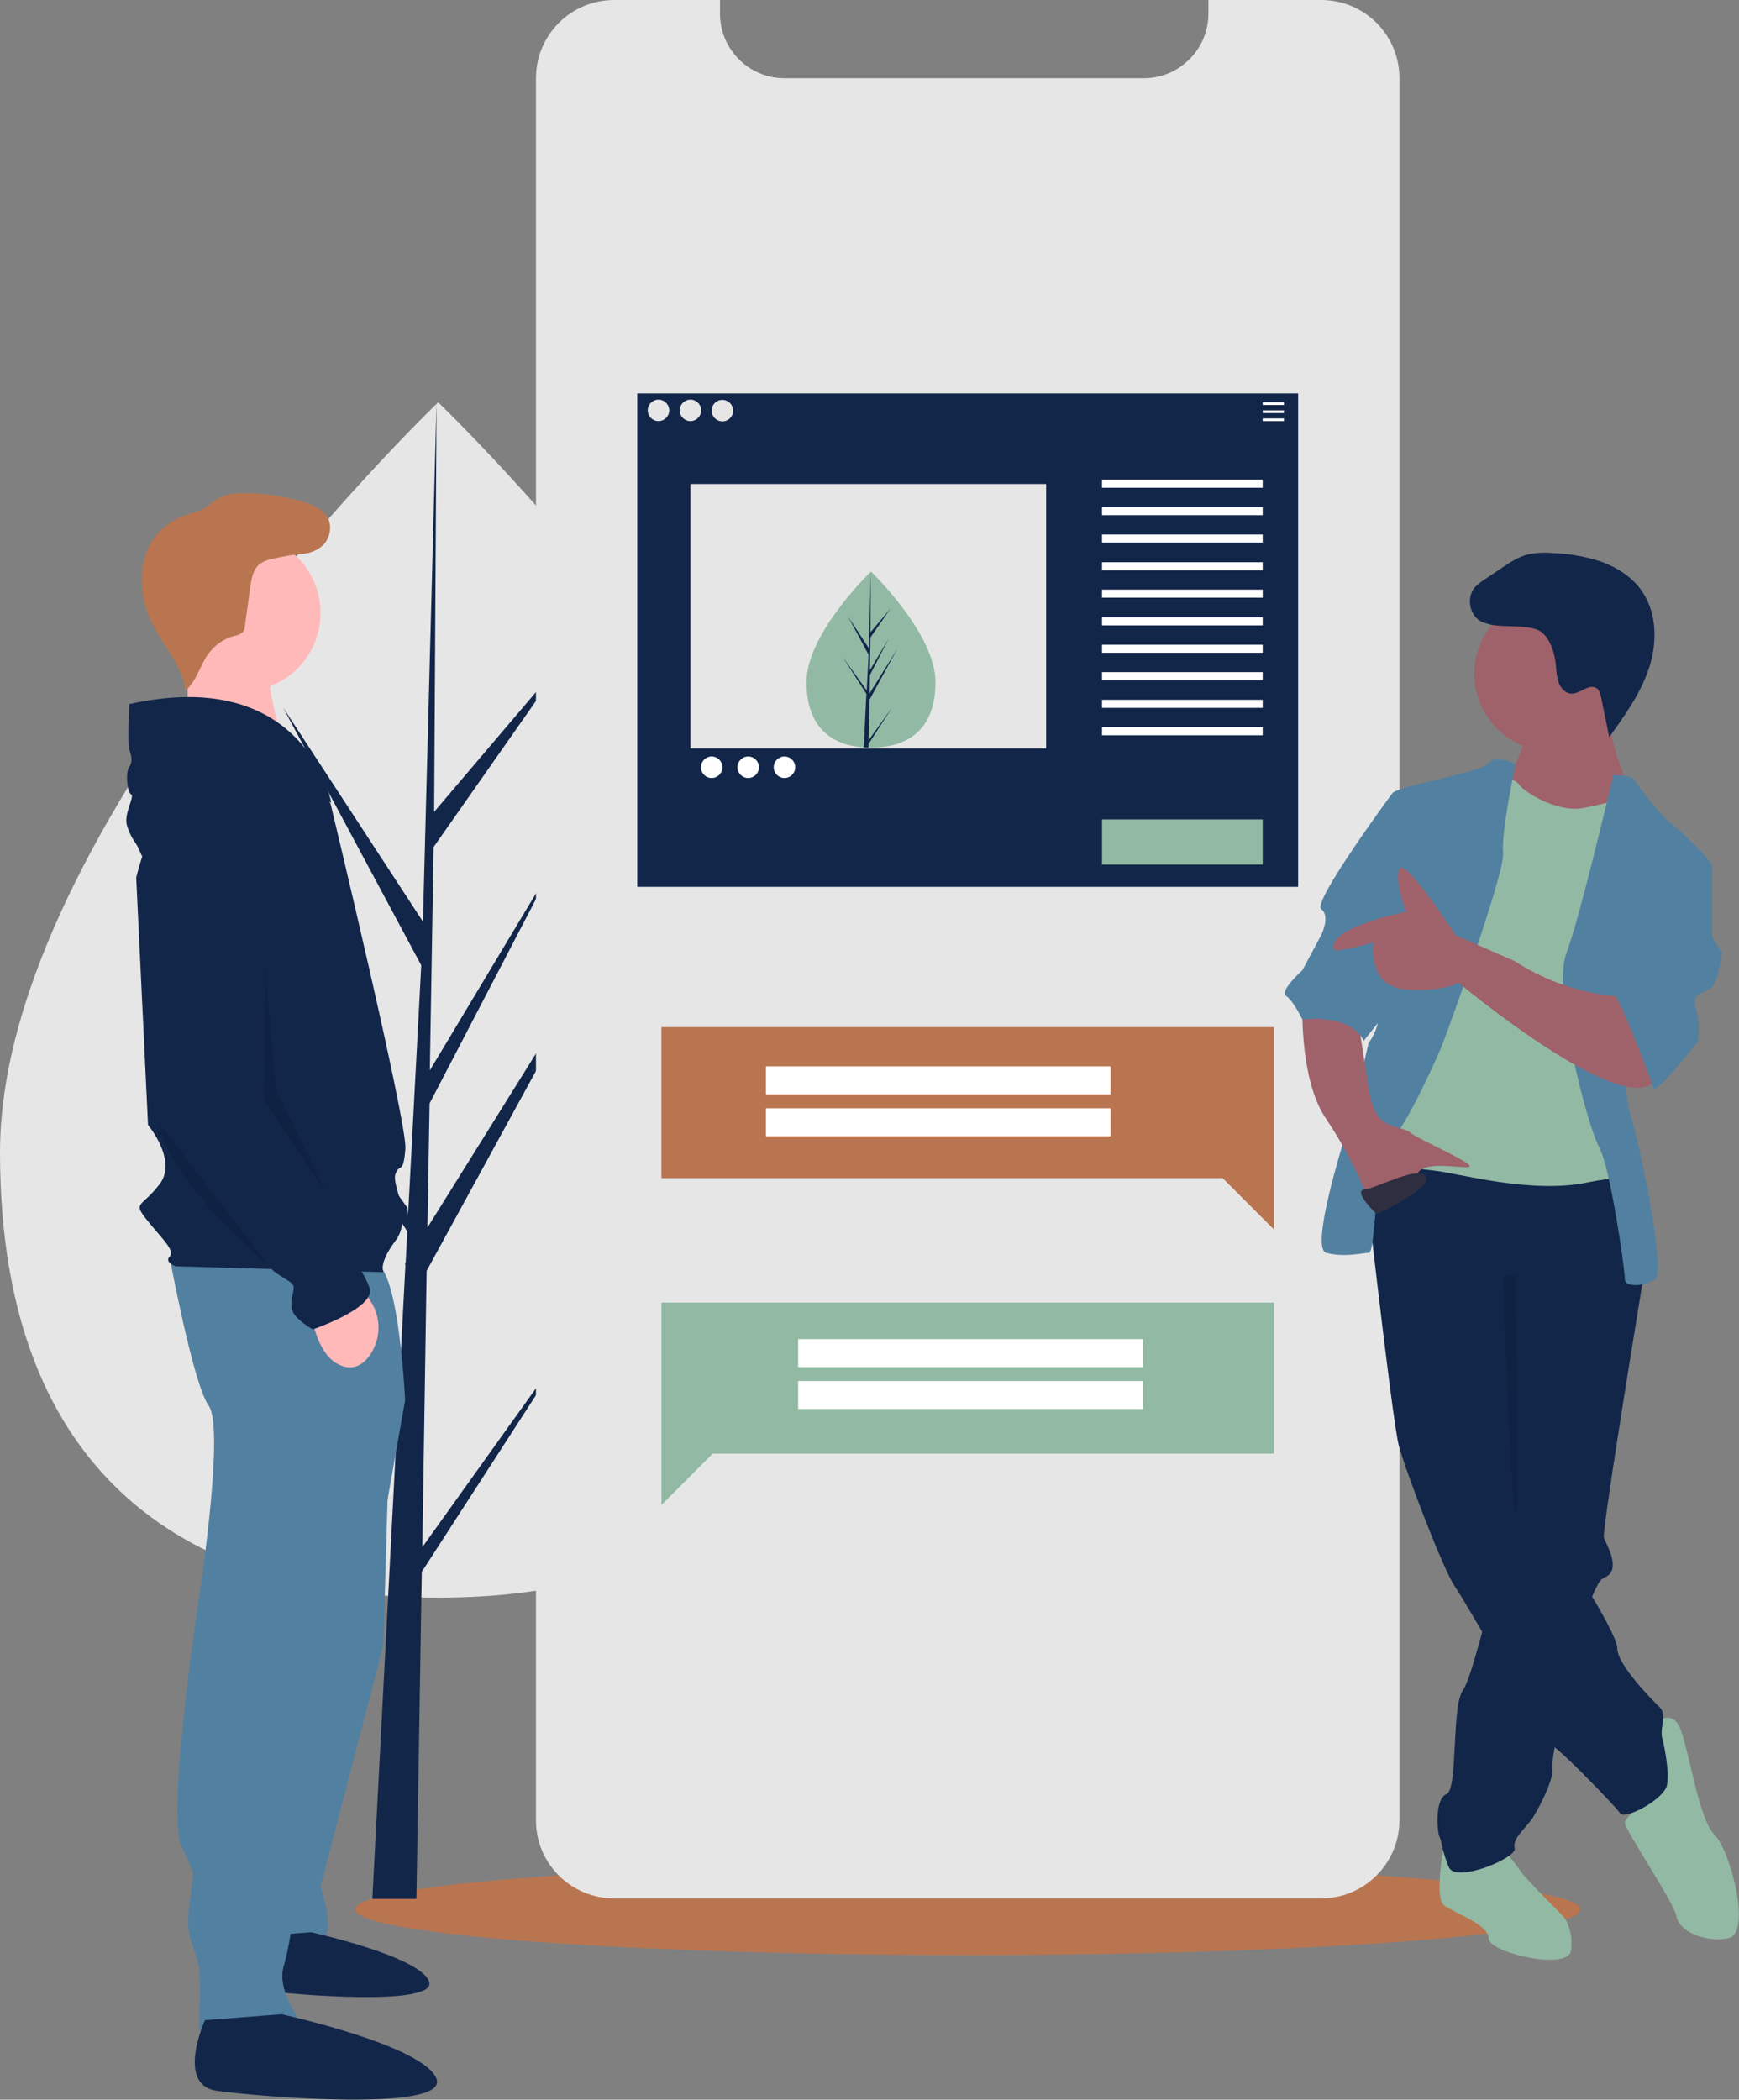 <?xml version="1.0" encoding="utf-8"?>
<!-- Generator: Adobe Illustrator 24.3.0, SVG Export Plug-In . SVG Version: 6.00 Build 0)  -->
<svg version="1.1" id="b3476446-c29b-489b-91f9-6dd64a8ef5f6"
	 xmlns="http://www.w3.org/2000/svg" xmlns:xlink="http://www.w3.org/1999/xlink" x="0px" y="0px" viewBox="0 0 647.3 781.3"
	 style="enable-background:new 0 0 647.3 781.3;" xml:space="preserve">
<rect x="0" y="0" width="647.3" height="781.3" fill="#808080" stroke="none"/>
<style type="text/css">
	.st0{fill:#F2F2F2;}
	.st1{fill:#B97550;}
	.st2{fill:#E6E6E6;}
	.st3{fill:#12264A;}
	.st4{fill:#92B9A4;}
	.st5{fill:#FFFFFF;}
	.st6{fill:#5280A1;}
	.st7{fill:#FFB9B9;}
	.st8{opacity:0.1;enable-background:new    ;}
	.st9{fill:#9F616A;}
	.st10{fill:#2F2E41;}
</style>
<path class="st0" d="M591.8,392c-34.7,10-77.3,22.5-121.1,35.6c-63.4,18.9-129.2,38.9-177.2,53.4l0-0.2c1.8-10.2,5.9-19.9,12.2-28.2
	c35.5-46.2,80.7-78.4,131.1-90.4h0c14.2-3.4,28.7-5.1,43.2-5.2C520,356.9,558,369.5,591.8,392z"/>
<ellipse class="st1" cx="360.2" cy="710.5" rx="228" ry="17"/>
<path class="st2" d="M326.2,428.8c0,122.8-73,165.7-163.1,165.7S0,551.6,0,428.8s163.1-279.1,163.1-279.1S326.2,306,326.2,428.8z"/>
<polygon class="st3" points="157.2,575.7 158.8,472.9 228.4,345.7 159.1,456.8 159.9,410.6 207.8,318.6 160,398.3 160,398.3 
	161.4,315.2 212.7,242 161.6,302.1 162.5,149.7 157.2,351.5 157.6,343.2 105.4,263.3 156.8,359.2 151.9,452 151.7,449.5 91.6,365.5 
	151.6,458.2 151,469.9 150.8,470 150.9,471 138.6,706.6 155,706.6 157,584.9 216.8,492.4 "/>
<path class="st2" d="M520.9,29.1v648.2c0,16.1-13.1,29.1-29.1,29.1H228.6c-16.1,0-29.1-13-29.1-29c0,0,0-0.1,0-0.1V29.1
	c0-16.1,13-29.1,29.1-29.1c0,0,0,0,0,0H268v5.1c0,13.2,10.7,24,24,24h133.8c5.1,0,10.1-1.6,14.2-4.7c0.8-0.6,1.6-1.3,2.4-2
	c4.7-4.5,7.4-10.8,7.4-17.3V0h42C507.9,0,520.9,13,520.9,29.1C520.9,29.1,520.9,29.1,520.9,29.1z"/>
<path class="st4" d="M348.2,253.8c0,18.1-10.7,24.4-24,24.4c-0.3,0-0.6,0-0.9,0c-0.6,0-1.2,0-1.8-0.1c-12-0.8-21.3-7.5-21.3-24.3
	c0-17.4,22.2-39.4,23.9-41l0,0c0.1-0.1,0.1-0.1,0.1-0.1S348.2,235.7,348.2,253.8z"/>
<path class="st3" d="M323.3,275.5l8.8-12.3l-8.8,13.6l0,1.4c-0.6,0-1.2,0-1.8-0.1l0.9-18.1l0-0.1l0,0l0.1-1.7l-8.8-13.7l8.9,12.4
	l0,0.4l0.7-13.7l-7.6-14.1l7.7,11.7l0.7-28.3l0-0.1v0.1l-0.1,22.4l7.5-8.9l-7.5,10.8l-0.2,12.2l7-11.8l-7,13.6l-0.1,6.8l10.2-16.4
	l-10.2,18.7L323.3,275.5z"/>
<polygon class="st4" points="474.2,484.7 246.2,484.7 246.2,507 246.2,540.9 246.2,560 265.3,540.9 474.2,540.9 "/>
<rect x="297.1" y="498.3" class="st5" width="128.3" height="10.4"/>
<rect x="297.1" y="513.9" class="st5" width="128.3" height="10.4"/>
<polygon class="st1" points="246.2,382.2 474.2,382.2 474.2,404.5 474.2,438.4 474.2,457.5 455.1,438.4 246.2,438.4 "/>
<rect x="285.1" y="396.8" class="st5" width="128.3" height="10.4"/>
<rect x="285.1" y="412.4" class="st5" width="128.3" height="10.4"/>
<path class="st3" d="M237.2,146.4V330h246V146.4H237.2z M268.9,148.8c2.2,0,4,1.8,4,4s-1.8,4-4,4c-2.2,0-4-1.8-4-4l0,0
	C264.9,150.5,266.7,148.8,268.9,148.8L268.9,148.8L268.9,148.8z M245.1,156.7c-2.2,0-4-1.8-4-4s1.8-4,4-4c2.2,0,4,1.8,4,4
	C249.1,154.9,247.3,156.7,245.1,156.7L245.1,156.7z M253,152.7c0-2.2,1.8-4,4-4c2.2,0,4,1.8,4,4s-1.8,4-4,4c0,0,0,0,0,0
	C254.8,156.7,253,154.9,253,152.7C253,152.7,253,152.7,253,152.7L253,152.7z M389.4,278.5H257v-98.4h132.4V278.5z"/>
<rect x="470" y="149.7" class="st5" width="7.9" height="1"/>
<rect x="470" y="152.7" class="st5" width="7.9" height="1"/>
<rect x="470" y="155.7" class="st5" width="7.9" height="1"/>
<rect x="410.2" y="178.5" class="st5" width="59.8" height="3"/>
<rect x="410.2" y="188.7" class="st5" width="59.8" height="3"/>
<rect x="410.2" y="198.9" class="st5" width="59.8" height="3"/>
<rect x="410.2" y="209.2" class="st5" width="59.8" height="3"/>
<rect x="410.2" y="219.4" class="st5" width="59.8" height="3"/>
<rect x="410.2" y="229.7" class="st5" width="59.8" height="3"/>
<rect x="410.2" y="239.9" class="st5" width="59.8" height="3"/>
<rect x="410.2" y="250.1" class="st5" width="59.8" height="3"/>
<rect x="410.2" y="260.4" class="st5" width="59.8" height="3"/>
<rect x="410.2" y="270.6" class="st5" width="59.8" height="3"/>
<circle class="st5" cx="264.9" cy="285.5" r="4"/>
<circle class="st5" cx="278.5" cy="285.5" r="4"/>
<circle class="st5" cx="292" cy="285.5" r="4"/>
<rect x="410.2" y="304.9" class="st4" width="59.8" height="16.8"/>
<path class="st6" d="M144.9,535.5l-2.2,76.7L119.3,702c0,0,5.1,15.3,1.5,19s-20.4,10.2-20.4,10.2l13.9-191.3L144.9,535.5z"/>
<path class="st3" d="M94.2,720.6c0,0-8.3,18.3,3.3,20s65.6,6.1,62.2-3.3S115.8,719,115.8,719L94.2,720.6z"/>
<path class="st6" d="M63.1,467.6c0,0,8.8,47.5,14.6,55.5s-2.9,66.5-2.9,66.5s-13.1,84-7.3,97.1s4.4,8.8,3.7,16.1s-2.2,13.1,0,19.7
	s2.2,5.8,2.9,9.5s0,23.4,0,23.4s31.4,11,36.5-5.1c0,0-7.3-10.2-5.1-18.3c2.3-8.1,3.5-16.4,3.7-24.8v-15.3l33.6-125.6l8-45.3
	c0,0-2.2-46-10.2-50.4S63.1,467.6,63.1,467.6z"/>
<path class="st3" d="M76.3,751.7c0,0-11,24.1,4.4,26.3s86.2,8,81.8-4.4s-57.7-24.1-57.7-24.1L76.3,751.7z"/>
<circle class="st7" cx="90.1" cy="228.1" r="29.2"/>
<path class="st7" d="M69.6,241l0.5,37.3l35.8,0.1c0,0-9.1-29.2-5-35.3S69.6,241,69.6,241z"/>
<path class="st3" d="M123,298.9c0,0-25.6-32.9-45.3-19s-27,46.7-27,46.7l4.4,92c0,0,11,13.1,4.4,21.9c-6.6,8.8-10.2,6.6-5.1,13.1
	s11,11.7,8.8,13.9s2.2,3.7,2.2,3.7l77.4,2.2c0,0-2.2-2.9,4.4-11.7s-1.5-20.4,0-24.8c1.5-4.4,2.9,0.7,3.7-9.5
	C151.5,417.2,123,298.9,123,298.9z"/>
<path class="st7" d="M115.7,487.3c0,0,1.5,18.3,12.4,21.2c4.1,1.1,7.2-1,9.4-4c4.3-6,4.5-13.9,0.6-20.1l-2.7-4.3L115.7,487.3z"/>
<path class="st3" d="M48.1,262c0,0-0.7,14.6,0,16.8s1.5,4.4,0,6.6s-0.7,9.5,0.7,10.2c1.5,0.7-2.9,7.3-1.5,11.7s2.9,5.8,3.7,7.3
	s1.9,4.1,1.9,4.1s21.5-45.7,39-34.7c17.5,11,31.4,14.6,31.4,14.6S113.9,247.4,48.1,262z"/>
<path class="st3" d="M79.9,296c0,0-23.4,2.2-21.9,32.9c1.5,30.7-2.2,78.9-2.2,78.9s40.2,61.3,46.7,65.7s7.3,3.7,6.6,7.3
	s-1.5,6.6,1.5,9.5c1.7,1.7,3.7,3.2,5.8,4.4c0,0,23.4-8,21.2-15.3s-12.4-19-12.4-19s-17.5-28.5-18.3-32.9c-0.7-4.4-0.7-3.7-2.9-5.8
	c-2.2-2.2-8-11-8-15.3v-13.9l6.1-74.2c0.6-6.1-1.5-12.2-5.7-16.6C92.9,297.9,87.7,295.1,79.9,296z"/>
<path class="st1" d="M109,205.6c3.9,1.1,8,0.1,11-2.5c2.9-2.7,3.8-7.4,1.8-10.8c-1.8-2.9-5.2-4.3-8.4-5.4
	c-7.2-2.2-14.6-3.4-22.1-3.4c-3.6,0-7.3,0.3-10.4,2.2c-1.5,0.9-2.8,2.2-4.3,3.1c-2.8,1.7-6.1,2.3-9.1,3.5
	c-6.3,2.5-11.1,7.7-13.3,14.1c-0.7,2.1-1.1,4.4-1.3,6.6c-0.5,6.1,0.6,12.3,3.2,17.9c4.1,8.9,11.8,16.4,12.9,26.1
	c4.2-3.5,5.4-9.4,8.6-13.8c2.4-3.2,5.8-5.6,9.7-6.6c1.1-0.1,2.1-0.6,3-1.3c0.6-0.8,0.9-1.7,0.9-2.7l2-14.4c0.4-2.9,1-6.1,3.2-8.1
	c1.4-1.1,3.1-1.8,4.8-2.1c4.1-1,8.3-1.7,12.5-2"/>
<path class="st8" d="M59.4,418.2l41,53.2C100.4,471.4,62.6,439.8,59.4,418.2z"/>
<polygon class="st8" points="98.7,359.2 98.3,409.5 122.1,445.2 102.7,405.2 "/>
<path class="st4" d="M541.8,692.3l-4.7-3.5c0,0-3.1,17.5,0.4,20.2s16.6,7,16.6,12.3s29.8,12.3,30.7,4.4s-2.6-12.3-2.6-12.3
	s-14-14-15.8-16.6s-6.1-7.9-6.1-7.9L541.8,692.3z"/>
<path class="st3" d="M611.9,474.1c0,0-0.1,0.8-0.4,2.2c-0.2,1.3-0.5,3-0.8,5.2c-3.7,22.5-14.4,88.6-13.7,90.7c0.9,2.6,7,12.3,0,14.9
	c-1,0.6-1.7,1.4-2.2,2.4c-1.5,2.8-2.7,5.7-3.7,8.7c-4.2,12.1-8.6,31.5-11.2,45c-1.1,5.9-1.9,10.7-2.1,13.1c-0.1,0.6-0.1,1.2,0,1.7
	c0.9,3.5-5.3,15.8-7.9,19.3s-7,7-6.1,10.5s-21.9,13.1-24.5,7s-2.6-9.6-3.5-11.4s-1.8-14,2.6-15.8s1.8-32.4,6.1-38.6
	c1.5-2,3.7-9,6-17.3c0.9-3.3,1.8-6.7,2.8-10.2c3.7-14.3,7-28.6,7-28.6l-0.9-102.5l48.2-6.1l1.2,2.7l2.5,5.4L611.9,474.1z"/>
<path class="st4" d="M614.5,642.3c0,0,7-7,10.5,0s7,34.2,13.1,40.3s14,36.8,5.3,38.6s-18.4-2.6-19.3-7.9s-19.3-32.4-19.3-35
	s12.3-12.3,12.3-12.3L614.5,642.3z"/>
<path class="st3" d="M506.7,425.9c0,0,11.4,102.5,14,112.1s16.6,46.4,21,52.6s32.4,56.1,35.9,58.7s10.5,9.6,10.5,9.6
	s13.1,13.1,14.9,15.8s16.6-5.3,17.5-10.5s-0.9-14-1.8-17.5s1.8-8.8-0.9-11.4s-15.8-15.8-15.8-21.9s-22.8-42.1-31.5-49.9s-7-21-7-21
	V489l48.2-14.9c0,0-2.6-42.1-8.8-42.1S516.4,418,506.7,425.9z"/>
<circle class="st9" cx="577.7" cy="250.7" r="28.9"/>
<path class="st9" d="M568.1,273.5c0,0-3.5,13.1-7.9,16.6s11.4,18.4,11.4,18.4l29.8,1.8l5.3-16.6c0,0-9.6-19.3-7-31.5
	C602.2,249.8,568.1,273.5,568.1,273.5z"/>
<path class="st4" d="M555.8,288.4c0,0,7.9,0.9,9.6,3.5s14,10.5,23.7,8.8s15.8-4.4,17.5-3.5s5.3,19.3,5.3,19.3l-9.6,28l1.8,77.1
	l2.6,21c0,0,5.3-7-15.8-2.6s-48.2-3.5-57-4.4s-23.7-3.5-24.5-8.8s2.6-24.5,2.6-24.5l14-58.7l8.8-31.5L555.8,288.4z"/>
<path class="st6" d="M564.1,284.4c0,0-7.4-3.9-10-0.4c-2.6,3.5-35.9,8.8-35.9,11.4s-7,73.6-5.3,79.7s-3.5,13.1-3.5,13.1l-6.1,26.3
	c0,0-16.6,49.9-9.6,51.7s13.1,0,15.8,0s1.8-33.3,8.8-42.1c7-8.8,16.6-30.7,18.4-35s23.7-64.8,22.8-71.8S564.1,284.4,564.1,284.4z"/>
<path class="st6" d="M600.5,288.4c0,0,7,0,7.9,1.8s9.6,13.1,13.1,15.8s15.8,14,15.8,16.6c0,2.6-25.4,21.9-25.4,21.9
	s-10.5,51.7-5.3,69.2s13.1,59.6,9.6,62.2s-11.4,3.5-11.4,0s-5.3-41.2-9.6-49.1S577.7,369,583,354.9S600.5,288.4,600.5,288.4z"/>
<path class="st9" d="M484.8,375.1c0,0-0.9,27.2,8.8,41.2c6.3,9.4,11.5,19.4,15.8,29.8c0,0,15.8-4.4,18.4-9.6s19.3-0.9,19.3-2.6
	s-20.2-10.5-21.9-12.3s-7.9-1.8-11.4-5.3c-3.5-3.5-4.4-11.4-4.4-11.4l-3.5-22.8L484.8,375.1z"/>
<path class="st3" d="M557.8,232.8c-2.2-0.1-4.4-0.6-6.5-1.5c-4.4-2.4-5.6-9.1-2.2-12.9c0.9-0.9,2-1.8,3.1-2.5l6.7-4.5
	c2.9-2,6-4,9.4-5c3.1-0.7,6.4-0.9,9.6-0.6c6.3,0.2,12.5,1.3,18.4,3.3c5.9,2.2,11.4,5.8,14.9,10.9c5.6,8.2,5.7,19.2,2.6,28.6
	c-3.1,9.4-9,17.6-14.8,25.7l-3-14.7c-0.3-1.3-0.6-2.7-1.7-3.5c-2.7-1.9-6,2-9.3,2c-2.1,0-3.9-1.8-4.7-3.8c-0.7-2-1-4.2-1.1-6.3
	c-0.4-4.5-2-10.8-6.2-13.3C568.9,232.6,562.3,233.3,557.8,232.8z"/>
<path class="st8" d="M559.4,474.8c0,0,3,85.6,4.7,88.2s0-88.5,0-88.5L559.4,474.8z"/>
<path class="st6" d="M525.1,295.4h-7c0,0-29.8,40.3-26.3,42.9s0,9.6,0,9.6l-7,13.1c0,0-8.8,7.9-6.1,9.6s6.1,8.8,6.1,8.8
	s17.5-2.6,22.8,7.9L519,373L525.1,295.4z"/>
<path class="st9" d="M604.9,370.7c0,0-19.3,0.9-41.2-13.1l-21.9-9.6c0,0-19.3-29.8-21-24.5s2.6,15.8,2.6,15.8s-28.7,5.5-27.1,13.9
	c0.3,1.7,14.9-2.5,14.9-2.5s-2.6,16.6,12.3,17.5c14.9,0.9,19.3-2.6,19.3-2.6s63.1,52.6,73.6,35.9S604.9,370.7,604.9,370.7z"/>
<path class="st6" d="M627.7,319l9.6,3.5v26.3l3.5,5.3c0,0-0.9,10.5-3.5,13.1s-7.9,1.8-6.1,7.9c1.1,4,1.4,8.2,0.9,12.3
	c0,0-15.8,20.2-16.6,17.5s-13.1-35-14.9-35S618,319,618,319H627.7z"/>
<path class="st10" d="M512.4,451.8c0,0-9.1-8.8-4.5-9.2c4.5-0.4,20.3-9.2,22.9-4.8S512.4,451.8,512.4,451.8z"/>
</svg>
